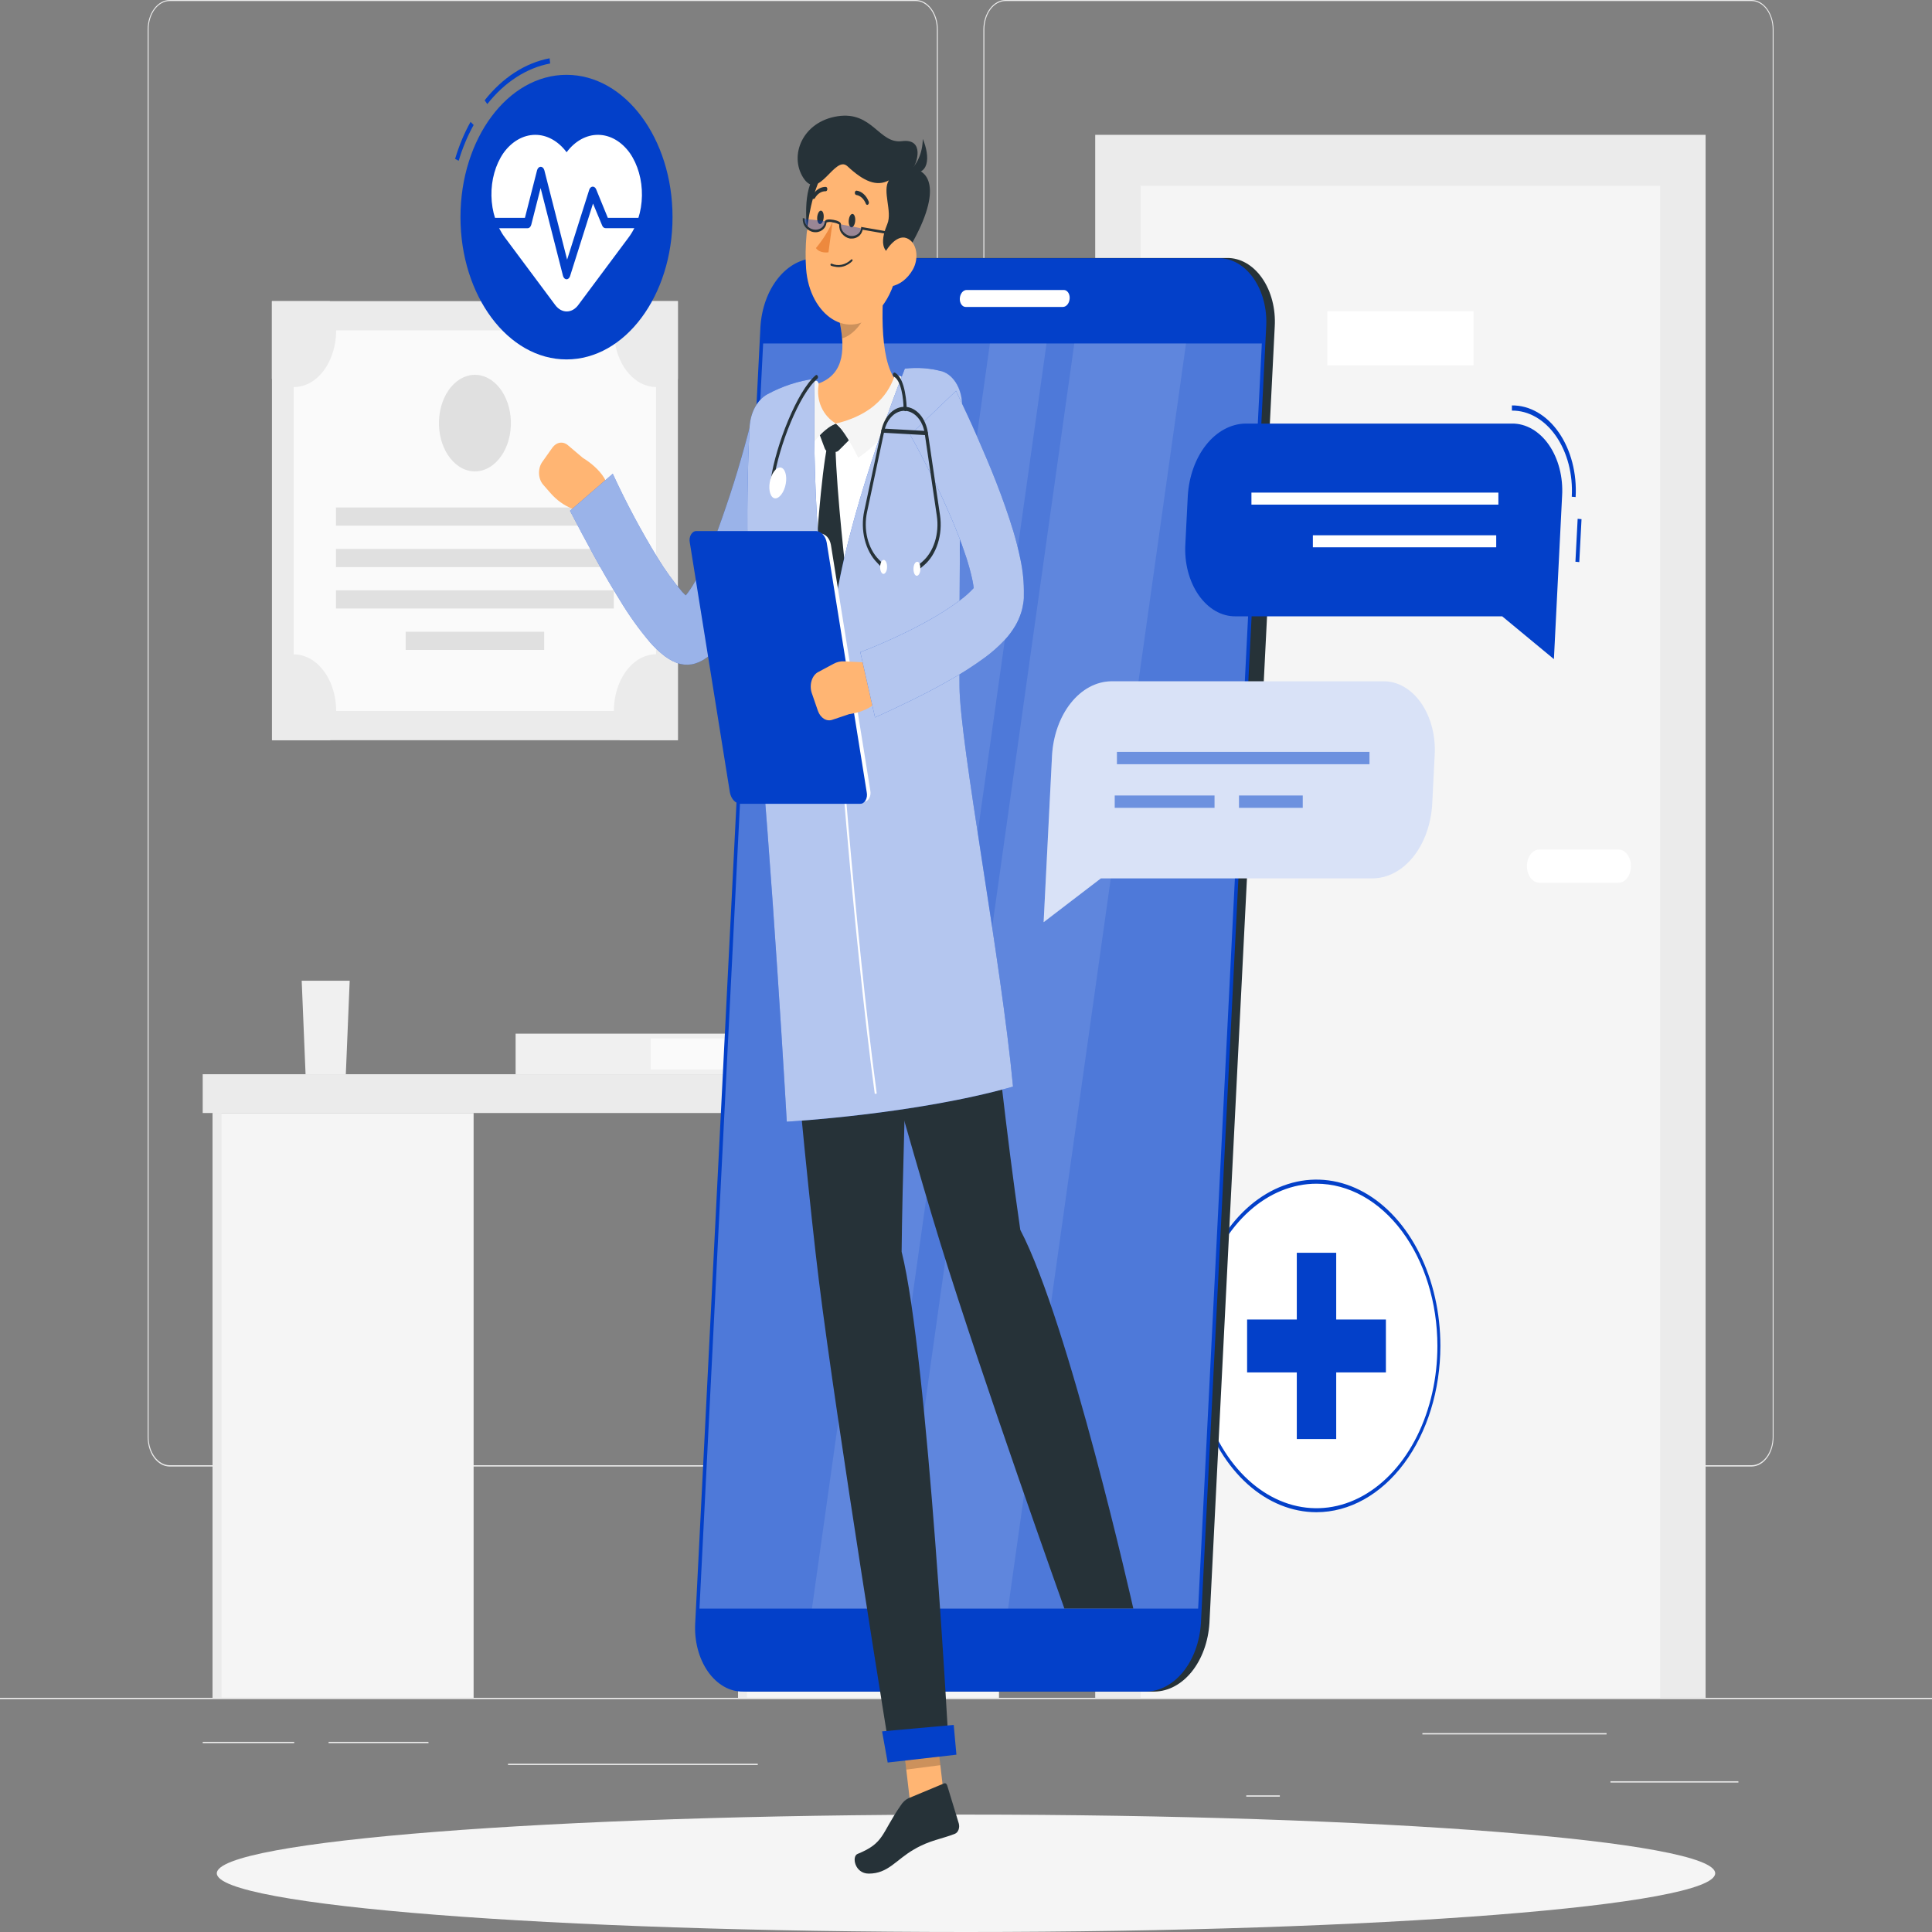 <svg width="500" height="500" viewBox="0 0 500 500" fill="none" xmlns="http://www.w3.org/2000/svg">
<rect x="0" y="0" width="500" height="500" fill="#808080" stroke="none"/>
<g id="online-doctor/rafiki">
<g id="background-complete">
<path id="Vector" d="M500 439.392H0V439.728H500V439.392Z" fill="#EBEBEB"/>
<path id="Vector_2" d="M449.9 460.986H416.78V461.322H449.9V460.986Z" fill="#EBEBEB"/>
<path id="Vector_3" d="M331.22 464.636H322.53V464.972H331.22V464.636Z" fill="#EBEBEB"/>
<path id="Vector_4" d="M415.78 448.531H368.11V448.867H415.78V448.531Z" fill="#EBEBEB"/>
<path id="Vector_5" d="M76.14 450.787H52.46V451.122H76.14V450.787Z" fill="#EBEBEB"/>
<path id="Vector_6" d="M110.89 450.787H85.04V451.122H110.89V450.787Z" fill="#EBEBEB"/>
<path id="Vector_7" d="M196.11 456.45H131.47V456.785H196.11V456.45Z" fill="#EBEBEB"/>
<path id="Vector_8" d="M237 379.536H43.91C42.397 379.533 40.948 378.724 39.879 377.287C38.81 375.85 38.21 373.903 38.21 371.873V7.596C38.223 5.578 38.829 3.648 39.897 2.225C40.964 0.803 42.406 0.003 43.91 0H237C238.514 0 239.967 0.807 241.038 2.244C242.108 3.682 242.71 5.631 242.71 7.663V371.873C242.71 373.905 242.108 375.855 241.038 377.292C239.967 378.729 238.514 379.536 237 379.536ZM43.91 0.268C42.464 0.272 41.078 1.046 40.056 2.419C39.034 3.793 38.46 5.655 38.46 7.596V371.873C38.46 373.814 39.034 375.676 40.056 377.05C41.078 378.423 42.464 379.197 43.91 379.201H237C238.447 379.197 239.835 378.424 240.858 377.051C241.881 375.677 242.457 373.815 242.46 371.873V7.596C242.457 5.654 241.881 3.792 240.858 2.419C239.835 1.045 238.447 0.272 237 0.268H43.91Z" fill="#EBEBEB"/>
<path id="Vector_9" d="M453.31 379.536H260.21C258.696 379.533 257.246 378.724 256.175 377.288C255.105 375.851 254.503 373.904 254.5 371.873V7.596C254.516 5.576 255.124 3.647 256.193 2.225C257.262 0.803 258.705 0.003 260.21 0H453.31C454.812 0.007 456.252 0.808 457.317 2.23C458.382 3.652 458.987 5.58 459 7.596V371.873C459 373.901 458.401 375.846 457.335 377.282C456.268 378.719 454.821 379.529 453.31 379.536ZM260.21 0.268C258.763 0.272 257.376 1.045 256.352 2.419C255.329 3.792 254.753 5.654 254.75 7.596V371.873C254.753 373.815 255.329 375.677 256.352 377.051C257.376 378.424 258.763 379.197 260.21 379.201H453.31C454.757 379.197 456.145 378.424 457.168 377.051C458.191 375.677 458.767 373.815 458.77 371.873V7.596C458.767 5.654 458.191 3.792 457.168 2.419C456.145 1.045 454.757 0.272 453.31 0.268H260.21Z" fill="#EBEBEB"/>
<path id="Vector_10" d="M441.41 34.894H283.44V439.392H441.41V34.894Z" fill="#EBEBEB"/>
<path id="Vector_11" d="M429.66 48.086H295.19V439.392H429.66V48.086Z" fill="#F5F5F5"/>
<path id="Vector_12" d="M381.34 80.537H343.53V94.562H381.34V80.537Z" fill="white"/>
<path id="Vector_13" d="M398.37 219.857H418.88C419.729 219.857 420.543 220.31 421.143 221.115C421.743 221.921 422.08 223.013 422.08 224.152C422.08 225.291 421.743 226.383 421.143 227.189C420.543 227.994 419.729 228.447 418.88 228.447H398.37C397.521 228.447 396.707 227.994 396.107 227.189C395.507 226.383 395.17 225.291 395.17 224.152C395.17 223.013 395.507 221.921 396.107 221.115C396.707 220.31 397.521 219.857 398.37 219.857Z" fill="white"/>
<path id="Vector_14" d="M175.44 77.934H70.38V191.566H175.44V77.934Z" fill="#EBEBEB"/>
<path id="Vector_15" d="M169.79 183.997V85.503L76.01 85.503V183.997H169.79Z" fill="#FAFAFA"/>
<path id="Vector_16" d="M158.86 136.045V131.334H86.95V136.045H158.86Z" fill="#E0E0E0"/>
<path id="Vector_17" d="M158.86 146.769V142.058H86.95V146.769H158.86Z" fill="#E0E0E0"/>
<path id="Vector_18" d="M158.86 157.478V152.767H86.95V157.478H158.86Z" fill="#E0E0E0"/>
<path id="Vector_19" d="M140.83 168.201V163.49H104.98V168.201H140.83Z" fill="#E0E0E0"/>
<path id="Vector_20" d="M87 85.503C87 87.437 86.715 89.352 86.162 91.138C85.608 92.924 84.796 94.545 83.774 95.909C82.752 97.272 81.538 98.35 80.204 99.082C78.87 99.814 77.441 100.184 76 100.172C74.012 100.178 72.06 99.449 70.36 98.065V77.934H85.36C86.411 80.209 86.978 82.826 87 85.503Z" fill="#EBEBEB"/>
<path id="Vector_21" d="M175.44 77.934V98.065C173.349 99.752 170.898 100.453 168.477 100.054C166.055 99.656 163.802 98.182 162.077 95.867C160.352 93.552 159.254 90.529 158.957 87.279C158.66 84.029 159.182 80.739 160.44 77.934H175.44Z" fill="#EBEBEB"/>
<path id="Vector_22" d="M87 184.011C87.004 186.673 86.464 189.286 85.44 191.567H70.44V171.436C72.099 170.102 73.992 169.383 75.925 169.351C77.859 169.319 79.764 169.976 81.448 171.254C83.131 172.532 84.531 174.386 85.507 176.627C86.482 178.868 86.997 181.415 87 184.011Z" fill="#EBEBEB"/>
<path id="Vector_23" d="M175.44 171.422V191.553H160.44C159.408 189.277 158.865 186.662 158.87 183.997C158.872 181.398 159.388 178.847 160.364 176.603C161.34 174.359 162.743 172.502 164.428 171.222C166.114 169.943 168.022 169.286 169.958 169.319C171.894 169.351 173.789 170.072 175.45 171.409L175.44 171.422Z" fill="#EBEBEB"/>
<path id="Vector_24" d="M132.099 111.503C132.922 104.692 129.476 98.274 124.401 97.168C119.325 96.062 114.543 100.688 113.719 107.499C112.895 114.311 116.342 120.729 121.417 121.834C126.493 122.94 131.275 118.315 132.099 111.503Z" fill="#E0E0E0"/>
<path id="Vector_25" d="M260.34 278.009H52.46V288.047H260.34V278.009Z" fill="#EBEBEB"/>
<path id="Vector_26" d="M258.54 288.047H191V439.392H258.54V288.047Z" fill="#F5F5F5"/>
<path id="Vector_27" d="M122.57 288.047H55.03V439.392H122.57V288.047Z" fill="#F5F5F5"/>
<path id="Vector_28" d="M57.34 288.047H55.03V439.392H57.34V288.047Z" fill="#EBEBEB"/>
<path id="Vector_29" d="M193.31 288.047H191V439.392H193.31V288.047Z" fill="#EBEBEB"/>
<path id="Vector_30" d="M90.5 253.812H78.08L79.08 278.009H89.5L90.5 253.812Z" fill="#F0F0F0"/>
<path id="Vector_31" d="M198.33 267.514H133.44V278.009H198.33V267.514Z" fill="#F0F0F0"/>
<path id="Vector_32" d="M198.34 268.749H168.42V276.788H198.34V268.749Z" fill="#FAFAFA"/>
</g>
<g id="Shadow">
<path id="path" d="M250 500C357.082 500 443.89 493.198 443.89 484.808C443.89 476.417 357.082 469.616 250 469.616C142.917 469.616 56.11 476.417 56.11 484.808C56.11 493.198 142.917 500 250 500Z" fill="#F5F5F5"/>
</g>
<g id="cross-icon">
<path id="Vector_33" d="M340.71 390.837C358.206 390.837 372.39 371.802 372.39 348.32C372.39 324.839 358.206 305.804 340.71 305.804C323.213 305.804 309.03 324.839 309.03 348.32C309.03 371.802 323.213 390.837 340.71 390.837Z" fill="white"/>
<path id="Vector_34" d="M340.71 391.36C334.367 391.363 328.165 388.841 322.89 384.113C317.615 379.385 313.503 372.664 311.074 364.8C308.645 356.936 308.009 348.281 309.245 339.931C310.481 331.582 313.535 323.911 318.02 317.891C322.504 311.87 328.219 307.77 334.44 306.108C340.661 304.446 347.11 305.298 352.97 308.555C358.831 311.812 363.84 317.329 367.365 324.407C370.889 331.485 372.77 339.807 372.77 348.32C372.762 359.729 369.382 370.668 363.372 378.737C357.361 386.806 349.211 391.346 340.71 391.36ZM340.71 306.34C334.521 306.34 328.471 308.803 323.325 313.418C318.179 318.033 314.169 324.592 311.801 332.266C309.433 339.94 308.814 348.384 310.022 356.531C311.23 364.677 314.211 372.159 318.588 378.032C322.965 383.904 328.542 387.902 334.612 389.521C340.682 391.14 346.974 390.307 352.691 387.126C358.409 383.946 363.295 378.561 366.732 371.654C370.169 364.746 372.002 356.626 372 348.32C371.992 337.187 368.693 326.513 362.826 318.643C356.959 310.772 349.005 306.347 340.71 306.34Z" fill="#0340C9"/>
<path id="Vector_35" d="M345.81 324.217H335.61V372.424H345.81V324.217Z" fill="#0340C9"/>
<path id="Vector_36" d="M358.67 355.178V341.489H322.75V355.178H358.67Z" fill="#0340C9"/>
</g>
<g id="pulse-icon">
<path id="Vector_37" d="M126.11 26.935L125.43 25.956C130.059 20.083 135.933 16.284 142.24 15.085L142.38 16.427C136.276 17.582 130.591 21.254 126.11 26.935Z" fill="#0340C9"/>
<path id="Vector_38" d="M118.71 41.604L117.78 41.121C118.79 37.702 120.135 34.479 121.78 31.539L122.58 32.344C120.994 35.19 119.692 38.303 118.71 41.604Z" fill="#0340C9"/>
<path id="Vector_39" d="M146.61 93.019C161.765 93.019 174.05 76.531 174.05 56.193C174.05 35.854 161.765 19.366 146.61 19.366C131.455 19.366 119.17 35.854 119.17 56.193C119.17 76.531 131.455 93.019 146.61 93.019Z" fill="#0340C9"/>
<path id="Vector_40" d="M163 39.605C161.943 38.132 160.678 36.957 159.279 36.149C157.88 35.34 156.375 34.914 154.852 34.895C153.328 34.876 151.818 35.266 150.408 36.039C148.998 36.814 147.717 37.957 146.64 39.403C145.564 37.958 144.284 36.814 142.875 36.04C141.466 35.267 139.956 34.877 138.434 34.896C136.911 34.915 135.407 35.341 134.008 36.15C132.61 36.958 131.346 38.133 130.29 39.605C128.221 42.609 127.106 46.578 127.182 50.667C127.259 54.758 128.521 58.646 130.7 61.507L143.7 78.954C144.09 79.477 144.553 79.893 145.063 80.176C145.572 80.459 146.118 80.605 146.67 80.605C147.222 80.605 147.768 80.459 148.277 80.176C148.787 79.893 149.25 79.477 149.64 78.954L162.64 61.507C164.812 58.637 166.065 54.744 166.132 50.654C166.2 46.564 165.076 42.6 163 39.605Z" fill="white"/>
<path id="Vector_41" d="M146.61 72.284C146.408 72.274 146.214 72.183 146.051 72.023C145.889 71.862 145.766 71.64 145.7 71.384L139.91 48.663L137.49 58.165C137.421 58.429 137.293 58.658 137.122 58.819C136.952 58.98 136.748 59.066 136.54 59.064H126.85C126.585 59.064 126.33 58.923 126.143 58.671C125.955 58.419 125.85 58.078 125.85 57.722C125.85 57.366 125.955 57.025 126.143 56.773C126.33 56.521 126.585 56.38 126.85 56.38H135.85L138.99 44.073C139.058 43.81 139.185 43.581 139.355 43.419C139.524 43.257 139.727 43.17 139.935 43.17C140.143 43.17 140.346 43.257 140.515 43.419C140.684 43.581 140.812 43.81 140.88 44.073L146.77 67.197L152.49 49.119C152.562 48.889 152.681 48.69 152.833 48.546C152.985 48.401 153.164 48.316 153.35 48.301C153.537 48.286 153.724 48.343 153.888 48.464C154.053 48.585 154.188 48.766 154.28 48.985L157.3 56.367H166.41C166.675 56.367 166.929 56.508 167.117 56.76C167.305 57.011 167.41 57.353 167.41 57.709C167.41 58.065 167.305 58.406 167.117 58.658C166.929 58.909 166.675 59.051 166.41 59.051H156.72C156.541 59.053 156.365 58.99 156.21 58.87C156.055 58.749 155.928 58.576 155.84 58.366L153.47 52.676L147.53 71.465C147.453 71.707 147.325 71.914 147.162 72.06C146.998 72.206 146.806 72.283 146.61 72.284Z" fill="#0340C9"/>
</g>
<g id="Character">
<path id="Vector_42" d="M298.86 437.782H194.49C192.789 437.807 191.103 437.357 189.539 436.461C187.975 435.565 186.567 434.241 185.405 432.575C184.242 430.909 183.351 428.937 182.787 426.783C182.223 424.63 181.999 422.342 182.13 420.066L199 84.55C199.295 79.758 200.906 75.285 203.521 71.999C206.136 68.712 209.568 66.848 213.15 66.768H317.54C319.245 66.742 320.936 67.193 322.503 68.094C324.071 68.994 325.482 70.323 326.645 71.997C327.808 73.67 328.699 75.651 329.259 77.813C329.819 79.974 330.038 82.269 329.9 84.55L313 420.066C312.696 424.845 311.081 429.302 308.469 432.575C305.857 435.847 302.433 437.703 298.86 437.782Z" fill="#263238"/>
<path id="Vector_43" d="M322 203.403H319.37C318.894 203.411 318.422 203.285 317.984 203.034C317.546 202.783 317.152 202.411 316.827 201.944C316.502 201.477 316.254 200.923 316.098 200.319C315.942 199.716 315.881 199.075 315.92 198.438L319.15 134.3C319.225 132.959 319.673 131.705 320.404 130.785C321.136 129.865 322.098 129.348 323.1 129.335H325.73C326.206 129.327 326.678 129.453 327.116 129.704C327.554 129.955 327.948 130.327 328.273 130.794C328.598 131.262 328.846 131.815 329.002 132.419C329.159 133.023 329.219 133.663 329.18 134.3L325.95 198.438C325.875 199.779 325.427 201.034 324.696 201.953C323.964 202.873 323.002 203.39 322 203.403Z" fill="#263238"/>
<path id="Vector_44" d="M197.48 160.618H194.86C194.472 160.625 194.088 160.524 193.731 160.321C193.374 160.118 193.052 159.818 192.786 159.439C192.52 159.061 192.315 158.612 192.185 158.122C192.055 157.632 192.002 157.111 192.03 156.592L193.2 133.428C193.274 132.341 193.644 131.328 194.24 130.585C194.837 129.842 195.616 129.421 196.43 129.402H199.06C199.446 129.399 199.829 129.503 200.184 129.707C200.539 129.912 200.859 130.212 201.124 130.59C201.388 130.968 201.592 131.415 201.722 131.903C201.852 132.392 201.906 132.911 201.88 133.428L200.71 156.592C200.638 157.681 200.268 158.695 199.672 159.439C199.075 160.182 198.294 160.603 197.48 160.618Z" fill="#0340C9"/>
<path id="Vector_45" d="M195.4 201.981H192.77C192.383 201.986 192 201.883 191.644 201.68C191.288 201.476 190.968 201.175 190.703 200.797C190.438 200.419 190.234 199.971 190.105 199.482C189.975 198.992 189.922 198.473 189.95 197.955L191.12 174.791C191.194 173.703 191.565 172.691 192.161 171.948C192.757 171.204 193.537 170.783 194.35 170.764H197C197.386 170.761 197.769 170.865 198.124 171.07C198.479 171.274 198.799 171.575 199.064 171.953C199.329 172.331 199.532 172.778 199.662 173.266C199.793 173.754 199.846 174.273 199.82 174.791L198.65 197.955C198.578 199.048 198.205 200.066 197.604 200.81C197.004 201.554 196.218 201.972 195.4 201.981Z" fill="#0340C9"/>
<path id="Vector_46" d="M296.65 437.782H192.28C190.579 437.808 188.893 437.358 187.329 436.461C185.765 435.565 184.357 434.242 183.195 432.576C182.032 430.909 181.141 428.937 180.577 426.783C180.013 424.63 179.789 422.343 179.92 420.067L196.8 84.55C197.105 79.757 198.728 75.287 201.352 72.011C203.977 68.734 207.416 66.884 211 66.822H315.33C317.031 66.796 318.718 67.246 320.283 68.144C321.848 69.041 323.257 70.365 324.419 72.033C325.582 73.701 326.473 75.675 327.036 77.83C327.599 79.985 327.822 82.274 327.69 84.55L310.8 420.067C310.496 424.848 308.88 429.307 306.265 432.579C303.651 435.852 300.225 437.706 296.65 437.782Z" fill="#0340C9"/>
<path id="Vector_47" opacity="0.3" d="M181.02 416.309L197.5 88.899H326.56L310.08 416.309H181.02Z" fill="white"/>
<path id="Vector_48" opacity="0.1" d="M231.97 416.309L278.03 88.899H306.94L260.88 416.309H231.97Z" fill="white"/>
<path id="Vector_49" opacity="0.1" d="M210.13 416.309L256.19 88.899H270.84L224.78 416.309H210.13Z" fill="white"/>
<path id="Vector_50" d="M250.14 75.048H275.31C275.52 75.043 275.729 75.098 275.922 75.208C276.115 75.318 276.289 75.482 276.433 75.688C276.576 75.894 276.685 76.139 276.754 76.405C276.822 76.672 276.848 76.955 276.83 77.236C276.795 77.827 276.598 78.38 276.276 78.787C275.955 79.194 275.532 79.425 275.09 79.437H249.92C249.71 79.44 249.501 79.383 249.307 79.272C249.114 79.16 248.94 78.995 248.797 78.788C248.654 78.581 248.545 78.335 248.476 78.068C248.408 77.801 248.382 77.517 248.4 77.236C248.435 76.646 248.633 76.094 248.954 75.69C249.276 75.285 249.699 75.056 250.14 75.048Z" fill="white"/>
<path id="Vector_51" d="M244.9 470.059L236.08 471.186L232.9 443.875L241.72 442.734L244.9 470.059Z" fill="#FFB573"/>
<path id="Vector_52" d="M235.07 465.402L244.31 461.55C244.469 461.476 244.644 461.487 244.797 461.582C244.95 461.677 245.069 461.849 245.13 462.06L248.13 471.897C248.205 472.161 248.238 472.442 248.227 472.724C248.217 473.006 248.163 473.281 248.069 473.533C247.975 473.786 247.843 474.009 247.681 474.189C247.52 474.37 247.332 474.503 247.13 474.581C243.79 475.923 240.61 476.232 236.58 478.608C231.87 481.292 229.9 484.888 224.83 484.888C221.2 484.888 220.38 480.419 221.92 479.802C228.92 476.957 228 474.622 233.08 467.28C233.608 466.43 234.295 465.781 235.07 465.402Z" fill="#263238"/>
<path id="Vector_53" opacity="0.2" d="M232.9 443.875L234.54 457.967L243.37 456.826L241.73 442.734L232.9 443.875Z" fill="black"/>
<path id="Vector_54" d="M239.28 98.776C227.71 96.951 216.2 98.172 204.65 101.178C202.725 101.68 200.97 102.991 199.637 104.921C198.305 106.852 197.466 109.301 197.24 111.915C195.99 126.758 194.56 160.028 200.14 209.658L247.42 204.289C247.51 195.284 242.74 154.257 246.68 111.687C246.841 110.184 246.777 108.653 246.49 107.184C246.203 105.716 245.7 104.339 245.01 103.136C244.32 101.932 243.458 100.927 242.474 100.178C241.49 99.429 240.404 98.952 239.28 98.776Z" fill="white"/>
<path id="Vector_55" d="M211.75 111.499L213.44 116.035C213.519 116.264 213.644 116.458 213.801 116.596C213.959 116.734 214.142 116.809 214.33 116.814L216.16 116.948C216.486 116.967 216.808 116.834 217.07 116.572L220.22 113.418L216.33 109.62L211.75 111.499Z" fill="#263238"/>
<path id="Vector_56" d="M216.22 115.646C215.553 115.231 214.798 115.15 214.09 115.418C212.6 122.463 210.97 142.688 210.8 151.653C215.32 169.328 216.8 171.113 216.8 171.113L219.09 149.842C219.09 149.842 216.52 128.087 216.22 115.646Z" fill="#263238"/>
<path id="Vector_57" d="M229.27 68.177C228.19 76.927 227.27 92.911 231.95 98.561C228.52 103.393 224.03 108.989 216.33 109.62C208.63 110.251 209.82 103.097 211.77 99.272C218.96 96.696 218.61 89.502 217.2 82.778L229.27 68.177Z" fill="#FFB573"/>
<path id="Vector_58" d="M233.91 97.797C233.365 97.481 232.799 97.234 232.22 97.058C232.078 97.008 231.928 97.022 231.793 97.097C231.657 97.172 231.544 97.305 231.47 97.475C230.73 99.165 228.47 106.721 216.33 109.62C218.33 111.204 220.98 116.116 222.12 118.478C225.76 115.941 235.23 108.359 234.33 98.548C234.312 98.386 234.264 98.233 234.19 98.102C234.117 97.97 234.021 97.866 233.91 97.797Z" fill="#F5F5F5"/>
<path id="Vector_59" d="M211.84 99.676C211.866 99.523 211.862 99.364 211.831 99.213C211.799 99.063 211.739 98.925 211.658 98.813C211.576 98.701 211.475 98.618 211.364 98.572C211.253 98.526 211.134 98.518 211.02 98.548C210.6 98.658 210.185 98.806 209.78 98.991C209.686 99.04 209.599 99.108 209.52 99.192C208.59 100.347 203.52 110.171 208.27 118.116C209.27 115.955 212.72 111.056 216.33 109.62C212.91 107.553 211.23 103.702 211.84 99.676Z" fill="#F5F5F5"/>
<path id="Vector_60" opacity="0.2" d="M224.35 74.136L217.21 82.779C217.554 84.34 217.795 85.939 217.93 87.556C220.69 86.926 224.4 82.725 224.6 78.833C224.735 77.26 224.65 75.667 224.35 74.136Z" fill="black"/>
<path id="Vector_61" d="M214.81 41.725C208.65 44.959 208.25 51.75 208.81 59.172C209.37 66.593 215.39 61.681 216.73 57.038C218.07 52.394 223.34 37.242 214.81 41.725Z" fill="#263238"/>
<path id="Vector_62" d="M234.46 56.528C232.75 68.217 232.18 75.156 227.2 80.537C219.69 88.59 209.52 81.638 208.62 69.586C207.81 58.729 210.74 41.403 219.71 38.021C221.666 37.248 223.739 37.173 225.723 37.804C227.707 38.436 229.535 39.751 231.024 41.62C232.514 43.489 233.614 45.847 234.217 48.462C234.819 51.076 234.903 53.856 234.46 56.528Z" fill="#FFB573"/>
<path id="Vector_63" d="M234.1 66.204C226.77 66.727 228.32 61.144 229.65 57.937C230.98 54.729 228.27 49.428 230.04 46.677C226.88 48.368 223.55 46.972 219.32 43.026C216.04 39.953 211.93 52.233 207.93 46.073C204.15 40.262 207.66 31.498 216.74 30.089C225.82 28.68 227.47 37.296 233.43 36.531C239.39 35.766 237.32 42.355 236.15 43.697C241.15 44.14 243.88 50.556 234.1 66.204Z" fill="#263238"/>
<path id="Vector_64" d="M235 44.516C236.147 43.672 237.105 42.432 237.775 40.924C238.444 39.416 238.802 37.696 238.81 35.94C240.79 40.597 240.58 45.885 235 44.516Z" fill="#263238"/>
<path id="Vector_65" d="M216 69.009C216.797 69.194 217.613 69.161 218.4 68.912C219.187 68.663 219.929 68.203 220.58 67.559C220.6 67.534 220.615 67.504 220.626 67.471C220.637 67.437 220.642 67.401 220.642 67.365C220.642 67.328 220.637 67.292 220.626 67.259C220.615 67.225 220.6 67.195 220.58 67.17C220.541 67.12 220.489 67.092 220.435 67.092C220.381 67.092 220.329 67.12 220.29 67.17C219.561 67.864 218.721 68.321 217.838 68.505C216.955 68.689 216.052 68.595 215.2 68.231C215.146 68.212 215.088 68.221 215.039 68.256C214.989 68.291 214.95 68.348 214.93 68.418C214.915 68.49 214.92 68.566 214.947 68.631C214.973 68.697 215.017 68.746 215.07 68.767C215.374 68.885 215.685 68.966 216 69.009Z" fill="#263238"/>
<path id="Vector_66" d="M236.23 69.787C234.861 72.156 232.853 73.707 230.64 74.109C227.73 74.619 226.76 70.982 227.98 67.586C229.09 64.526 231.98 60.581 234.66 61.641C237.34 62.701 237.91 66.835 236.23 69.787Z" fill="#FFB573"/>
<path id="Vector_67" d="M233.34 323.934C233.69 288.893 237.03 205.43 237.03 205.43L200.17 209.604C200.17 209.604 207.5 295.617 211.92 331.369C216.52 368.531 230.63 455.591 230.63 455.591L245.63 453.873C245.63 453.873 240.15 351.031 233.34 323.934Z" fill="#263238"/>
<path id="Vector_68" d="M229.73 456.141L247.52 454.115L246.82 446.411L228.28 448.075L229.73 456.141Z" fill="#0340C9"/>
<path id="Vector_69" d="M221.32 57.226C221.23 58.179 220.77 58.903 220.32 58.836C219.87 58.769 219.56 57.937 219.66 56.971C219.76 56.005 220.21 55.293 220.66 55.36C221.11 55.427 221.42 56.273 221.32 57.226Z" fill="#263238"/>
<path id="Vector_70" d="M213.16 56.367C213.07 57.333 212.61 58.044 212.16 57.977C211.71 57.91 211.4 57.078 211.5 56.125C211.6 55.172 212.05 54.448 212.5 54.515C212.95 54.582 213.26 55.36 213.16 56.367Z" fill="#263238"/>
<path id="Vector_71" d="M215.46 57.494C214.255 59.977 212.809 62.234 211.16 64.204C212.22 65.694 214.41 65.291 214.41 65.291L215.46 57.494Z" fill="#ED893E"/>
<path id="Vector_72" opacity="0.4" d="M208 56.608C207.85 58.138 209 59.413 210.59 59.682C212.18 59.95 213.65 58.782 213.79 57.253" fill="#0340C9"/>
<path id="Vector_73" opacity="0.4" d="M217.45 58.031C217.23 59.547 218.34 60.916 219.9 61.319C221.46 61.722 222.99 60.648 223.2 59.145" fill="#0340C9"/>
<path id="Vector_74" d="M220.52 61.735C220.34 61.749 220.16 61.749 219.98 61.735C219.211 61.612 218.489 61.176 217.91 60.487C217.657 60.197 217.46 59.83 217.335 59.417C217.21 59.004 217.16 58.556 217.19 58.112C216.683 57.815 216.142 57.634 215.59 57.575C215.035 57.389 214.455 57.389 213.9 57.575C213.76 59.212 212.24 60.34 210.54 60.058C209.771 59.945 209.048 59.513 208.47 58.823C208.219 58.532 208.022 58.164 207.897 57.752C207.772 57.339 207.722 56.892 207.75 56.447L208.23 56.528C208.21 56.871 208.251 57.216 208.35 57.533C208.449 57.851 208.604 58.132 208.8 58.353C209.304 58.948 209.933 59.319 210.6 59.413C212.04 59.669 213.32 58.769 213.45 57.427C213.52 56.676 214.68 56.729 215.64 56.89C216.6 57.051 217.74 57.414 217.64 58.152C217.619 58.495 217.66 58.84 217.759 59.158C217.858 59.476 218.013 59.757 218.21 59.977C218.72 60.564 219.347 60.938 220.013 61.053C220.68 61.167 221.356 61.017 221.96 60.621C222.193 60.476 222.396 60.257 222.553 59.984C222.71 59.711 222.815 59.391 222.86 59.051V58.729L235.2 60.863L235.14 61.507L223.26 59.454C223.174 59.827 223.032 60.173 222.843 60.471C222.653 60.769 222.421 61.011 222.16 61.185C221.655 61.544 221.092 61.733 220.52 61.735Z" fill="#263238"/>
<path id="Vector_75" d="M224.46 53.012C224.531 53.012 224.601 52.984 224.66 52.931C224.757 52.855 224.829 52.731 224.858 52.586C224.888 52.44 224.875 52.285 224.82 52.153C224.51 51.372 224.061 50.706 223.514 50.215C222.966 49.723 222.336 49.421 221.68 49.334C221.568 49.327 221.458 49.379 221.373 49.48C221.289 49.58 221.238 49.721 221.23 49.871C221.225 50.019 221.262 50.163 221.335 50.273C221.408 50.384 221.51 50.451 221.62 50.462C222.139 50.544 222.635 50.794 223.066 51.192C223.496 51.589 223.848 52.122 224.09 52.743C224.128 52.829 224.182 52.899 224.247 52.946C224.313 52.993 224.386 53.016 224.46 53.012Z" fill="#263238"/>
<path id="Vector_76" d="M210.52 51.495C210.589 51.504 210.659 51.491 210.724 51.456C210.788 51.421 210.845 51.365 210.89 51.294C211.214 50.726 211.632 50.267 212.111 49.955C212.59 49.642 213.117 49.485 213.65 49.495C213.705 49.503 213.761 49.496 213.814 49.474C213.867 49.452 213.917 49.417 213.959 49.369C214.002 49.322 214.037 49.264 214.063 49.198C214.089 49.132 214.105 49.06 214.11 48.986C214.117 48.913 214.113 48.84 214.099 48.769C214.085 48.699 214.06 48.633 214.026 48.576C213.993 48.518 213.951 48.47 213.904 48.435C213.856 48.399 213.804 48.377 213.75 48.368C213.078 48.345 212.412 48.533 211.804 48.917C211.196 49.302 210.664 49.872 210.25 50.583C210.179 50.697 210.144 50.844 210.153 50.992C210.163 51.141 210.216 51.278 210.3 51.374C210.365 51.437 210.441 51.479 210.52 51.495Z" fill="#263238"/>
<path id="Vector_77" d="M264.05 318.284C256.4 265.514 254.68 224.246 247.42 204.209L211.71 209.577C211.71 209.577 232.98 288.209 243.37 321.774C254.16 356.667 275.46 416.282 275.46 416.282H293.3C293.3 416.282 276.65 342.321 264.05 318.284Z" fill="#263238"/>
<path id="Vector_78" d="M150.86 118.518L147 115.243C146.373 114.701 145.626 114.468 144.886 114.583C144.146 114.698 143.458 115.154 142.94 115.874L140.32 119.578C140.038 119.978 139.82 120.451 139.679 120.968C139.539 121.486 139.479 122.036 139.503 122.586C139.528 123.136 139.636 123.673 139.821 124.164C140.006 124.656 140.265 125.091 140.58 125.443L142.45 127.59C144.077 129.44 145.974 130.811 148.02 131.616L153.67 133.857L157.38 128.489C158.51 122.893 150.86 118.518 150.86 118.518Z" fill="#FFB573"/>
<path id="Vector_79" d="M208 116.008C206.6 120.598 205.23 124.866 203.74 129.228C202.25 133.589 200.74 137.898 199.07 142.179C197.4 146.46 195.62 150.714 193.6 154.982C192.6 157.102 191.49 159.223 190.23 161.357C188.876 163.71 187.333 165.856 185.63 167.758C184.506 168.992 183.265 170.021 181.94 170.818C181.52 171.033 181.13 171.248 180.67 171.436L179.97 171.691C179.618 171.807 179.261 171.892 178.9 171.946C177.681 172.13 176.447 172.012 175.26 171.597C173.776 171.039 172.366 170.174 171.08 169.033C170.117 168.227 169.198 167.33 168.33 166.349C165.444 162.968 162.784 159.254 160.38 155.25C158.05 151.493 155.85 147.721 153.74 143.87C151.63 140.018 149.6 136.233 147.52 132.194L158.58 122.611C162.07 130.173 165.932 137.414 170.14 144.286C172.074 147.469 174.205 150.427 176.51 153.13C176.957 153.62 177.428 154.069 177.92 154.472C178.29 154.808 178.66 154.942 178.4 154.821C178.049 154.691 177.68 154.664 177.32 154.74C177.175 154.758 177.031 154.794 176.89 154.848H176.81C176.76 154.848 176.76 154.848 176.75 154.848C176.978 154.648 177.195 154.429 177.4 154.19C178.313 153.078 179.14 151.846 179.87 150.513C180.72 148.983 181.57 147.265 182.38 145.48C184.036 141.769 185.545 137.943 186.9 134.019C188.3 129.993 189.65 125.967 190.9 121.779C192.15 117.592 193.34 113.338 194.35 109.271L208 116.008Z" fill="#0340C9"/>
<g id="Group" opacity="0.6">
<path id="Vector_80" d="M208 116.008C206.6 120.598 205.23 124.866 203.74 129.228C202.25 133.589 200.74 137.898 199.07 142.179C197.4 146.46 195.62 150.714 193.6 154.982C192.6 157.102 191.49 159.223 190.23 161.357C188.876 163.71 187.333 165.856 185.63 167.758C184.506 168.992 183.265 170.021 181.94 170.818C181.52 171.033 181.13 171.248 180.67 171.436L179.97 171.691C179.618 171.807 179.261 171.892 178.9 171.946C177.681 172.13 176.447 172.012 175.26 171.597C173.776 171.039 172.366 170.174 171.08 169.033C170.117 168.227 169.198 167.33 168.33 166.349C165.444 162.968 162.784 159.254 160.38 155.25C158.05 151.493 155.85 147.721 153.74 143.87C151.63 140.018 149.6 136.233 147.52 132.194L158.58 122.611C162.07 130.173 165.932 137.414 170.14 144.286C172.074 147.469 174.205 150.427 176.51 153.13C176.957 153.62 177.428 154.069 177.92 154.472C178.29 154.808 178.66 154.942 178.4 154.821C178.049 154.691 177.68 154.664 177.32 154.74C177.175 154.758 177.031 154.794 176.89 154.848H176.81C176.76 154.848 176.76 154.848 176.75 154.848C176.978 154.648 177.195 154.429 177.4 154.19C178.313 153.078 179.14 151.846 179.87 150.513C180.72 148.983 181.57 147.265 182.38 145.48C184.036 141.769 185.545 137.943 186.9 134.019C188.3 129.993 189.65 125.967 190.9 121.779C192.15 117.592 193.34 113.338 194.35 109.271L208 116.008Z" fill="white"/>
</g>
<path id="Vector_81" d="M234.18 95.407C230.43 104.802 217.08 140.595 215.46 162.685C209.55 142.554 210.84 98.024 210.84 98.024C206.628 98.575 202.496 99.931 198.57 102.051C197.305 102.748 196.208 103.903 195.401 105.385C194.595 106.868 194.11 108.622 194 110.452C192.849 133.493 193.392 156.63 195.62 179.528C199.77 222.877 203.62 290.289 203.62 290.289C203.62 290.289 236.67 288.437 262.17 281.216C259.06 248.081 248.42 192.546 248.32 177.676C248.2 158.538 248.53 121.121 248.98 105.5C249.056 103.294 248.541 101.125 247.528 99.385C246.516 97.645 245.073 96.448 243.46 96.011C240.401 95.251 237.28 95.047 234.18 95.407Z" fill="#0340C9"/>
<path id="Vector_82" opacity="0.7" d="M234.18 95.407C230.43 104.802 217.08 140.595 215.46 162.685C209.55 142.554 210.84 98.025 210.84 98.025C206.628 98.576 202.496 99.931 198.57 102.051C197.305 102.748 196.208 103.903 195.401 105.386C194.595 106.868 194.11 108.622 194 110.452C192.849 133.493 193.392 156.63 195.62 179.528C199.77 222.877 203.62 290.289 203.62 290.289C203.62 290.289 236.67 288.437 262.17 281.216C259.06 248.081 248.42 192.546 248.32 177.676C248.2 158.538 248.53 121.108 248.98 105.486C249.075 103.348 248.604 101.233 247.651 99.515C246.698 97.796 245.324 96.584 243.77 96.092C240.613 95.261 237.385 95.031 234.18 95.407Z" fill="white"/>
<path id="Vector_83" d="M226.39 283.095C220.65 240.592 216.1 178.226 215.73 170.724H216.24C216.61 178.226 221.17 240.512 226.9 283.015L226.39 283.095Z" fill="white"/>
<path id="Vector_84" d="M223.53 207.483H193.05C192.434 207.446 191.844 207.142 191.369 206.617C190.893 206.092 190.556 205.374 190.41 204.571L180.22 140.998C180.145 140.65 180.133 140.285 180.184 139.93C180.236 139.575 180.349 139.242 180.515 138.958C180.681 138.674 180.895 138.446 181.139 138.295C181.383 138.143 181.651 138.071 181.92 138.085H212.39C213.007 138.12 213.599 138.422 214.077 138.948C214.555 139.473 214.893 140.192 215.04 140.998L225.23 204.571C225.304 204.918 225.317 205.284 225.265 205.639C225.214 205.993 225.101 206.326 224.935 206.611C224.769 206.895 224.555 207.122 224.311 207.274C224.066 207.426 223.799 207.498 223.53 207.483Z" fill="white"/>
<path id="Vector_85" d="M222.58 208.02H191.58C190.953 207.981 190.353 207.671 189.868 207.136C189.383 206.602 189.04 205.872 188.89 205.054L178.52 140.407C178.446 140.053 178.435 139.68 178.488 139.319C178.542 138.958 178.658 138.619 178.828 138.33C178.997 138.041 179.216 137.809 179.464 137.655C179.713 137.5 179.986 137.427 180.26 137.441H211.26C211.887 137.48 212.487 137.79 212.972 138.324C213.457 138.859 213.8 139.589 213.95 140.407L224.31 205.054C224.386 205.407 224.399 205.78 224.347 206.141C224.295 206.502 224.179 206.842 224.01 207.131C223.842 207.421 223.624 207.653 223.375 207.807C223.126 207.962 222.854 208.035 222.58 208.02Z" fill="#0340C9"/>
<path id="Vector_86" d="M226.13 171.543L218.42 171.154C217.493 171.111 216.57 171.33 215.71 171.798L211.71 173.945C211.335 174.145 210.993 174.444 210.706 174.825C210.419 175.205 210.192 175.66 210.039 176.161C209.886 176.662 209.81 177.2 209.815 177.741C209.82 178.283 209.907 178.818 210.07 179.313L211.67 183.957C211.993 184.858 212.537 185.581 213.211 186.007C213.885 186.432 214.647 186.533 215.37 186.292L219.78 184.816C219.78 184.816 228.06 183.93 228.36 178.106L226.13 171.543Z" fill="#FFB573"/>
<path id="Vector_87" d="M247.42 101.165C249.33 105.191 251.08 108.868 252.8 112.814C254.52 116.76 256.21 120.665 257.8 124.745C259.39 128.825 260.9 133.039 262.27 137.548C262.982 139.91 263.589 142.325 264.09 144.782C264.735 147.776 265.032 150.886 264.97 154.002V154.525C264.974 154.615 264.974 154.704 264.97 154.794C264.97 155.277 264.87 155.76 264.8 156.243C264.73 156.726 264.64 157.102 264.54 157.585C264.44 158.068 264.33 158.323 264.22 158.699C263.838 159.86 263.347 160.952 262.76 161.947C261.943 163.317 261.014 164.56 259.99 165.651C258.417 167.314 256.745 168.8 254.99 170.093C251.903 172.359 248.725 174.393 245.47 176.186C242.32 177.985 239.18 179.622 236.02 181.165C232.86 182.709 229.75 184.198 226.46 185.675L222.65 168.765C225.65 167.664 228.71 166.309 231.7 164.94C234.69 163.571 237.7 162.041 240.54 160.444C243.327 158.899 246.045 157.138 248.68 155.17C249.792 154.342 250.852 153.395 251.85 152.338C252.112 152.071 252.348 151.76 252.55 151.412C252.464 151.542 252.396 151.692 252.35 151.855C252.35 151.975 252.3 152.056 252.25 152.204C252.211 152.361 252.181 152.523 252.16 152.687C252.118 152.893 252.091 153.104 252.08 153.317C252.08 153.398 252.08 153.411 252.08 153.385V153.291C252.01 152.017 251.826 150.76 251.53 149.546C251.13 147.789 250.656 146.064 250.11 144.379C248.888 140.665 247.505 137.048 245.97 133.549C244.41 129.952 242.75 126.355 240.97 122.812C239.19 119.269 237.37 115.74 235.54 112.519L247.42 101.165Z" fill="#0340C9"/>
<g id="Group_2" opacity="0.7">
<path id="Vector_88" d="M247.42 101.165C249.33 105.191 251.08 108.868 252.8 112.814C254.52 116.76 256.21 120.665 257.8 124.745C259.39 128.825 260.9 133.039 262.27 137.548C262.982 139.91 263.589 142.325 264.09 144.782C264.735 147.776 265.032 150.886 264.97 154.002V154.525C264.974 154.615 264.974 154.704 264.97 154.794C264.97 155.277 264.87 155.76 264.8 156.243C264.73 156.726 264.64 157.102 264.54 157.585C264.44 158.068 264.33 158.323 264.22 158.699C263.838 159.86 263.347 160.952 262.76 161.947C261.943 163.317 261.014 164.56 259.99 165.651C258.417 167.314 256.745 168.8 254.99 170.093C251.903 172.359 248.725 174.393 245.47 176.186C242.32 177.985 239.18 179.622 236.02 181.165C232.86 182.709 229.75 184.198 226.46 185.675L222.65 168.765C225.65 167.664 228.71 166.309 231.7 164.94C234.69 163.571 237.7 162.041 240.54 160.444C243.327 158.899 246.045 157.138 248.68 155.17C249.792 154.342 250.852 153.395 251.85 152.338C252.112 152.071 252.348 151.76 252.55 151.412C252.464 151.542 252.396 151.692 252.35 151.855C252.35 151.975 252.3 152.056 252.25 152.204C252.211 152.361 252.181 152.523 252.16 152.687C252.118 152.893 252.091 153.104 252.08 153.317C252.08 153.398 252.08 153.411 252.08 153.385V153.291C252.01 152.017 251.826 150.76 251.53 149.546C251.13 147.789 250.656 146.064 250.11 144.379C248.888 140.665 247.505 137.048 245.97 133.549C244.41 129.952 242.75 126.355 240.97 122.812C239.19 119.269 237.37 115.74 235.54 112.519L247.42 101.165Z" fill="white"/>
</g>
<path id="Vector_89" d="M237.3 147.735C237.233 147.734 237.168 147.71 237.11 147.665C237.053 147.62 237.004 147.557 236.97 147.48C236.941 147.421 236.921 147.355 236.911 147.286C236.901 147.217 236.902 147.145 236.913 147.076C236.924 147.007 236.946 146.942 236.976 146.885C237.006 146.827 237.045 146.778 237.09 146.742L238.65 145.4C240.106 144.167 241.249 142.37 241.928 140.247C242.606 138.124 242.788 135.774 242.45 133.509L239.31 112.17C239.08 110.574 238.456 109.13 237.539 108.069C236.621 107.009 235.464 106.395 234.254 106.326C233.044 106.258 231.853 106.74 230.872 107.693C229.891 108.646 229.179 110.016 228.85 111.579L224.4 132.502C223.914 134.714 223.941 137.072 224.477 139.263C225.012 141.453 226.032 143.374 227.4 144.769L228.88 146.272C228.963 146.359 229.018 146.487 229.031 146.628C229.044 146.769 229.015 146.911 228.95 147.023C228.919 147.078 228.88 147.124 228.835 147.159C228.79 147.193 228.741 147.216 228.69 147.224C228.639 147.233 228.587 147.228 228.537 147.21C228.487 147.191 228.441 147.16 228.4 147.117L227 145.628C225.496 144.108 224.372 142.01 223.778 139.613C223.183 137.216 223.145 134.633 223.67 132.207L228.13 111.284C228.513 109.498 229.332 107.935 230.456 106.848C231.579 105.761 232.943 105.213 234.327 105.29C235.711 105.367 237.035 106.066 238.088 107.275C239.14 108.484 239.859 110.132 240.13 111.955L243.27 133.308C243.641 135.782 243.442 138.35 242.701 140.67C241.96 142.99 240.711 144.953 239.12 146.299L237.55 147.641C237.515 147.678 237.475 147.706 237.432 147.722C237.389 147.738 237.344 147.743 237.3 147.735Z" fill="#263238"/>
<path id="Vector_90" d="M239.7 112.613L228.47 111.982C228.418 111.978 228.366 111.961 228.318 111.931C228.271 111.901 228.228 111.858 228.193 111.806C228.158 111.753 228.13 111.692 228.113 111.626C228.095 111.559 228.087 111.489 228.09 111.418C228.1 111.278 228.149 111.148 228.226 111.054C228.304 110.96 228.405 110.908 228.51 110.908L239.73 111.539C239.783 111.542 239.834 111.56 239.882 111.59C239.929 111.62 239.972 111.663 240.007 111.715C240.043 111.767 240.07 111.829 240.087 111.895C240.105 111.962 240.113 112.032 240.11 112.103C240.109 112.173 240.097 112.241 240.076 112.305C240.054 112.369 240.024 112.426 239.985 112.474C239.947 112.521 239.902 112.558 239.853 112.582C239.804 112.606 239.752 112.616 239.7 112.613Z" fill="#263238"/>
<path id="Vector_91" d="M234.24 106.359C234.136 106.355 234.037 106.3 233.963 106.203C233.889 106.105 233.845 105.974 233.84 105.835C233.84 103.151 233.22 98.494 231.35 97.474C231.298 97.451 231.251 97.414 231.21 97.365C231.169 97.316 231.137 97.256 231.114 97.189C231.091 97.123 231.079 97.051 231.077 96.978C231.076 96.904 231.086 96.832 231.107 96.764C231.127 96.696 231.158 96.634 231.197 96.583C231.236 96.531 231.282 96.491 231.333 96.465C231.384 96.438 231.438 96.426 231.493 96.429C231.547 96.432 231.601 96.449 231.65 96.481C234.42 98.011 234.65 105.017 234.65 105.876C234.65 106.017 234.61 106.153 234.537 106.255C234.464 106.358 234.365 106.419 234.26 106.426L234.24 106.359Z" fill="#263238"/>
<path id="Vector_92" d="M199.89 124.597H199.81C199.707 124.568 199.616 124.486 199.558 124.368C199.5 124.249 199.479 124.105 199.5 123.967C200.82 115.149 206.28 101.232 211.09 97.125C211.134 97.089 211.183 97.064 211.234 97.053C211.285 97.042 211.337 97.045 211.387 97.061C211.437 97.077 211.485 97.107 211.526 97.148C211.568 97.189 211.603 97.24 211.63 97.3C211.659 97.357 211.679 97.422 211.689 97.49C211.699 97.559 211.698 97.629 211.687 97.697C211.675 97.765 211.654 97.829 211.623 97.885C211.593 97.942 211.554 97.989 211.51 98.025C206.86 101.97 201.56 115.471 200.28 124.154C200.264 124.278 200.216 124.39 200.145 124.47C200.073 124.551 199.983 124.596 199.89 124.597Z" fill="#263238"/>
<path id="Vector_93" d="M203.17 125.98C202.55 128.113 201.17 129.402 200.17 128.852C199.17 128.301 198.78 126.167 199.4 123.98C200.02 121.792 201.4 120.558 202.4 121.121C203.4 121.685 203.8 123.846 203.17 125.98Z" fill="white"/>
<path id="Vector_94" d="M229.57 146.768C229.57 147.761 229.11 148.553 228.62 148.526C228.13 148.5 227.75 147.667 227.78 146.661C227.81 145.654 228.24 144.863 228.73 144.903C229.22 144.943 229.6 145.762 229.57 146.768Z" fill="white"/>
<path id="Vector_95" d="M238.19 147.251C238.19 148.245 237.74 149.036 237.24 149.01C236.74 148.983 236.38 148.151 236.41 147.144C236.44 146.137 236.86 145.359 237.41 145.386C237.96 145.413 238.22 146.285 238.19 147.251Z" fill="white"/>
</g>
<g id="Chat">
<path id="Vector_96" d="M407.77 128.637L406.77 128.556C406.936 125.699 406.658 122.827 405.954 120.121C405.249 117.416 404.133 114.936 402.677 112.84C401.22 110.744 399.455 109.077 397.493 107.945C395.531 106.813 393.415 106.241 391.28 106.265V104.923C393.552 104.897 395.804 105.505 397.892 106.709C399.98 107.912 401.859 109.685 403.409 111.915C404.96 114.145 406.148 116.783 406.899 119.661C407.649 122.54 407.946 125.596 407.77 128.637Z" fill="#0340C9"/>
<path id="Vector_97" d="M408.297 134.264L407.718 145.376L408.718 145.47L409.297 134.358L408.297 134.264Z" fill="#0340C9"/>
<path id="Vector_98" d="M391.28 109.62H322.28C318.512 109.703 314.902 111.664 312.151 115.122C309.401 118.58 307.707 123.288 307.4 128.328L306.77 140.796C306.627 143.195 306.858 145.608 307.448 147.881C308.038 150.153 308.974 152.236 310.197 153.996C311.42 155.756 312.903 157.155 314.551 158.104C316.2 159.052 317.977 159.529 319.77 159.505H388.77L402.15 170.577L404.27 128.328C404.415 125.93 404.185 123.518 403.596 121.245C403.007 118.972 402.072 116.889 400.85 115.129C399.627 113.369 398.145 111.97 396.497 111.021C394.85 110.073 393.073 109.595 391.28 109.62Z" fill="#0340C9"/>
<path id="Vector_99" d="M387.78 127.483H323.87V130.596H387.78V127.483Z" fill="white"/>
<path id="Vector_100" d="M387.22 138.528H339.77V141.642H387.22V138.528Z" fill="white"/>
<path id="Vector_101" d="M287.48 176.321H358C359.833 176.294 361.651 176.781 363.336 177.75C365.022 178.719 366.538 180.148 367.789 181.948C369.039 183.748 369.997 185.877 370.599 188.201C371.202 190.525 371.438 192.992 371.29 195.445L370.65 208.195C370.333 213.346 368.601 218.156 365.791 221.69C362.98 225.224 359.291 227.23 355.44 227.319H284.91L270.09 238.66L272.27 195.445C272.585 190.292 274.316 185.481 277.127 181.946C279.938 178.412 283.628 176.407 287.48 176.321Z" fill="white"/>
<path id="Vector_102" opacity="0.15" d="M287.48 176.321H358C359.833 176.294 361.651 176.781 363.336 177.75C365.022 178.719 366.538 180.148 367.789 181.948C369.039 183.748 369.997 185.877 370.599 188.201C371.202 190.525 371.438 192.992 371.29 195.445L370.65 208.195C370.333 213.346 368.601 218.156 365.791 221.69C362.98 225.224 359.291 227.23 355.44 227.319H284.91L270.09 238.66L272.27 195.445C272.585 190.292 274.316 185.481 277.127 181.946C279.938 178.412 283.628 176.407 287.48 176.321Z" fill="#0340C9"/>
<path id="Vector_103" opacity="0.5" d="M354.42 194.586H289.06V197.78H354.42V194.586Z" fill="#0340C9"/>
<path id="Vector_104" opacity="0.5" d="M314.32 205.873H288.49V209.067H314.32V205.873Z" fill="#0340C9"/>
<path id="Vector_105" opacity="0.5" d="M337.15 205.873H320.65V209.067H337.15V205.873Z" fill="#0340C9"/>
</g>
</g>
</svg>
